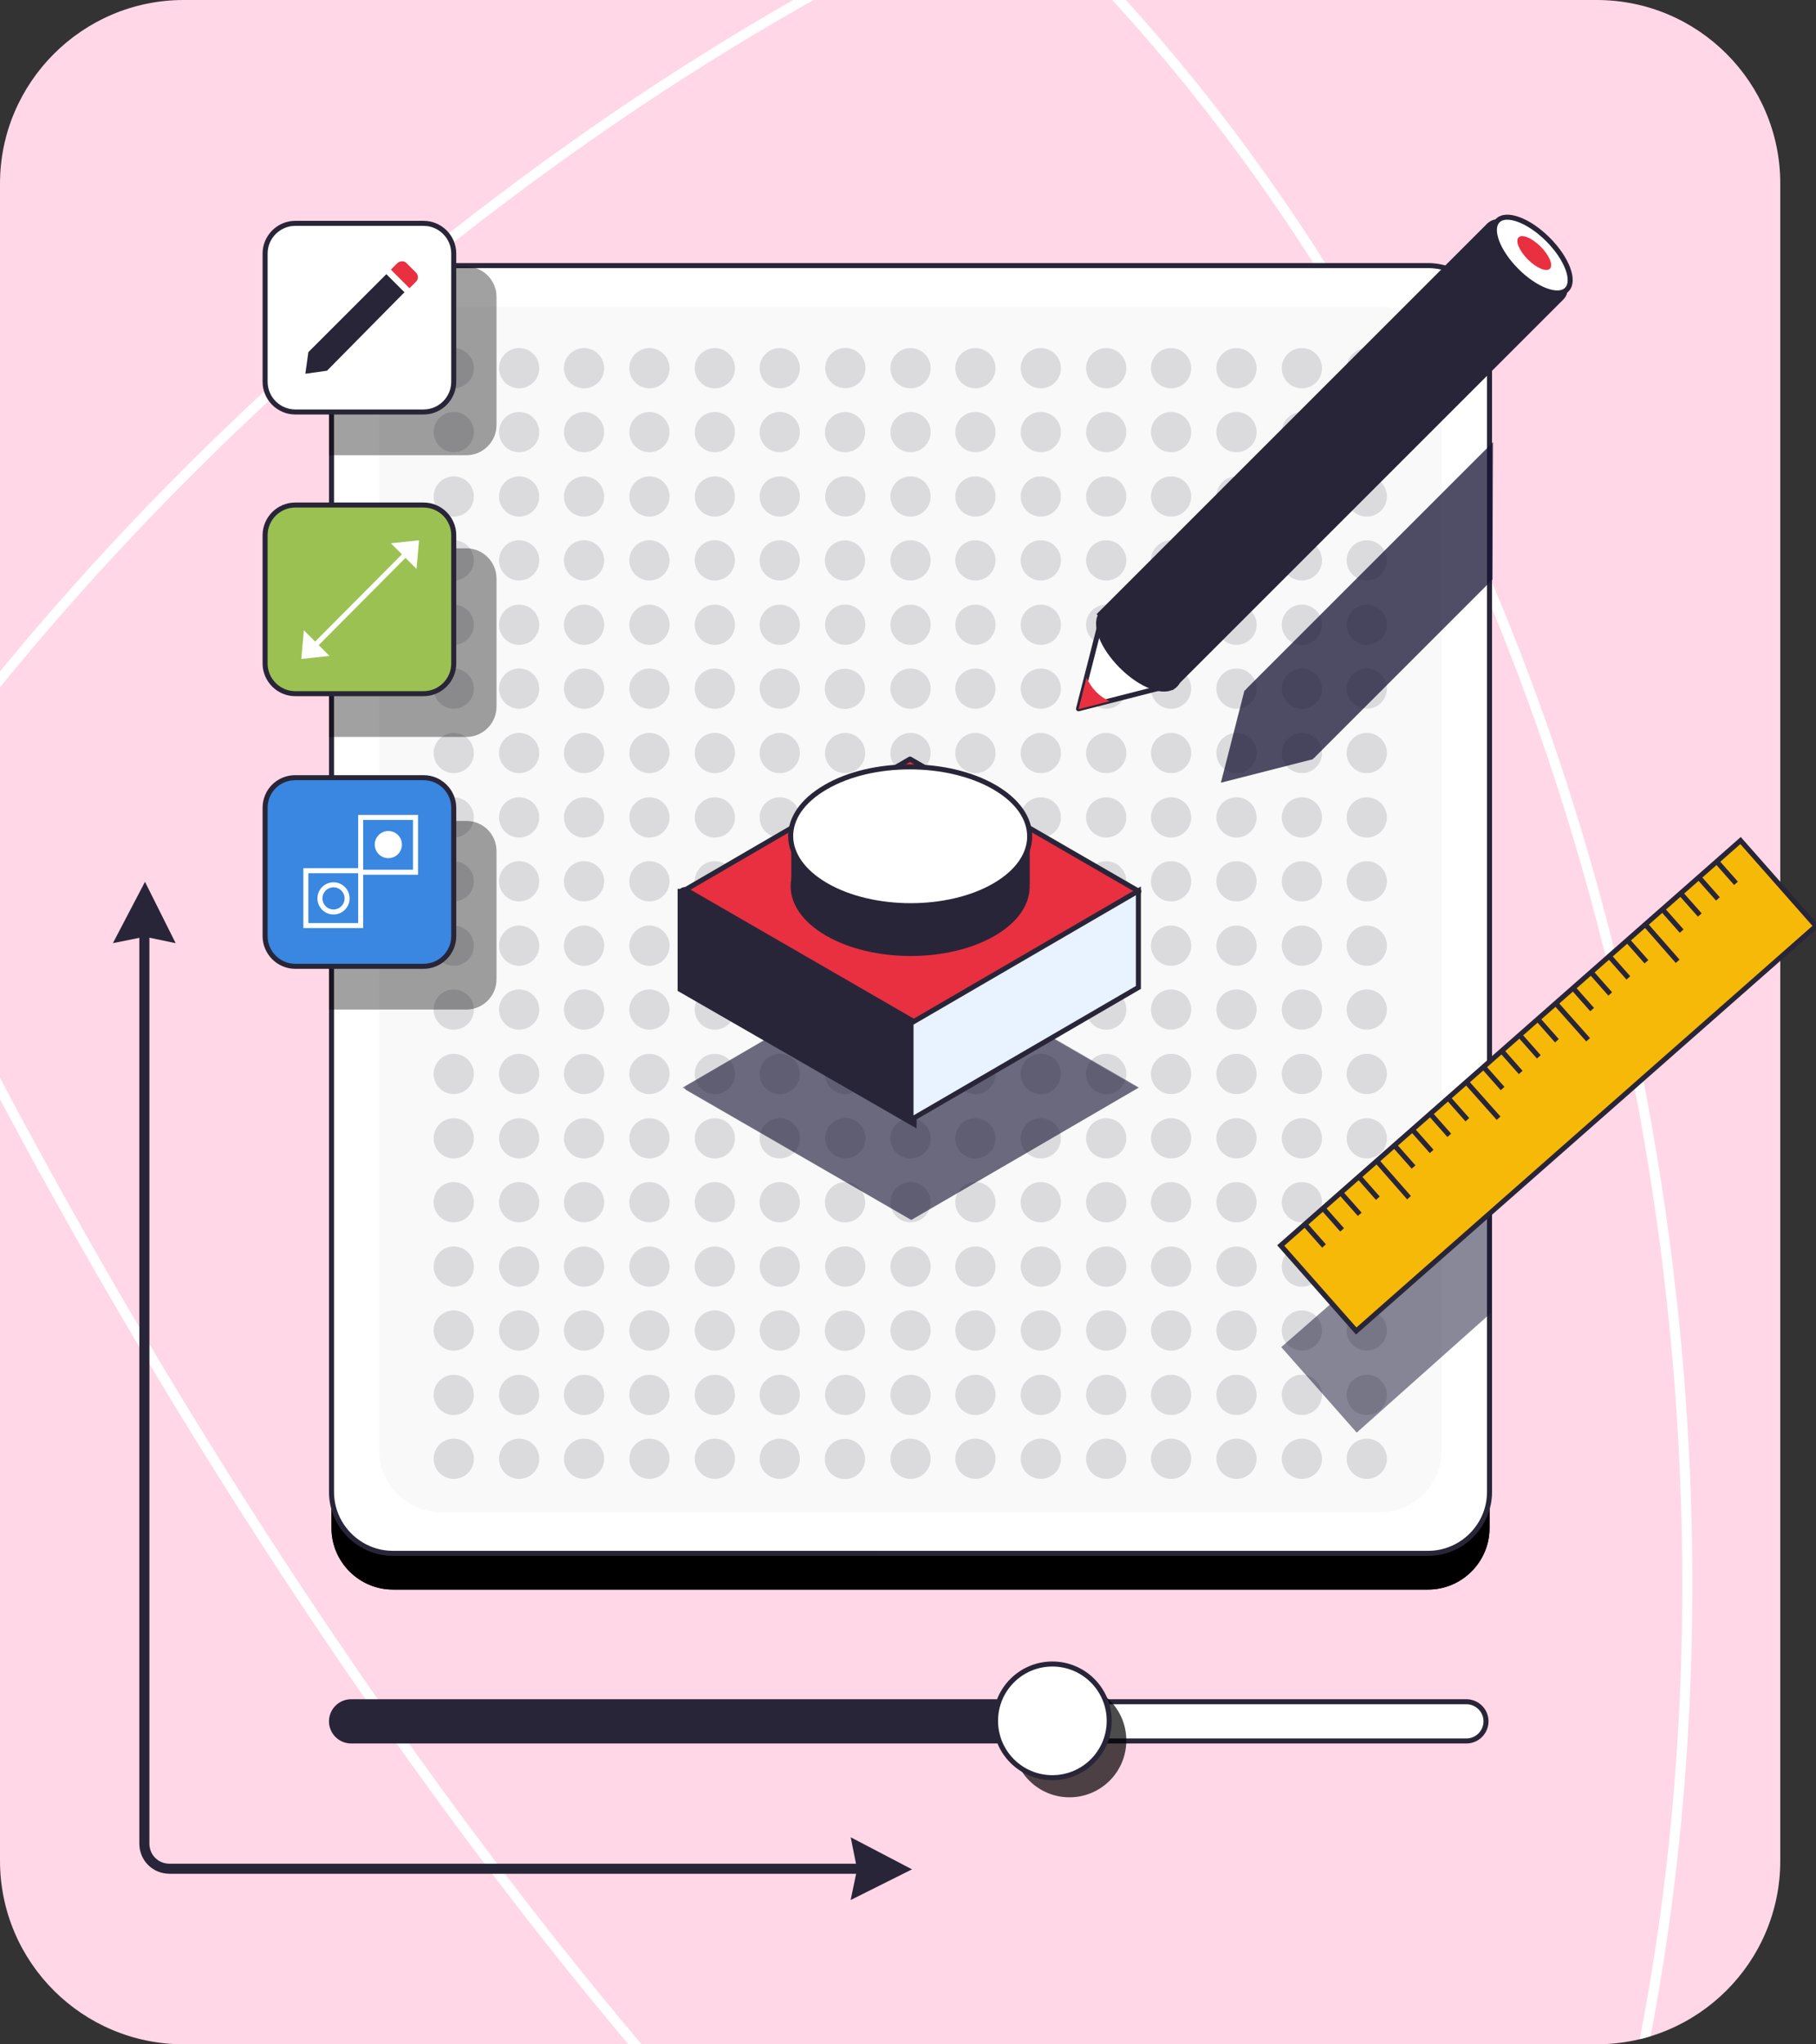 <svg xmlns="http://www.w3.org/2000/svg" xmlns:xlink="http://www.w3.org/1999/xlink" width="361" height="406.4" viewBox="0 0 361 406.4">
    <rect x="0" y="0" width="361" height="406.4" fill="#333333" stroke="none"/>
    <path fill="#FFD7E7" d="M36.5 0h280.9c20.2 0 36.5 16.4 36.5 36.5v333.4c0 20.2-16.4 36.5-36.5 36.5H36.5C16.4 406.4 0 390.1 0 369.9V36.5C0 16.4 16.4 0 36.5 0z"/>
    <defs>
        <path id="a" d="M36.5 0h280.9c20.2 0 36.5 16.4 36.5 36.5v333.4c0 20.2-16.4 36.5-36.5 36.5H36.5C16.4 406.4 0 390.1 0 369.9V36.5C0 16.4 16.4 0 36.5 0z"/>
    </defs>
    <clipPath id="b">
        <use xlink:href="#a" overflow="visible"/>
    </clipPath>
    <g clip-path="url(#b)">
        <path fill="none" stroke="#FFF" stroke-width="2" stroke-miterlimit="10" d="M71.4 504.9C37.2 520.9-60.9 441.7-77.2 352-113 155 218.4-97.3 339.8-33c127.3 67.4 72.4 517-46.7 546.3-142 35-455.8-508.4-359.7-610.5 43-45.6 164.1 1.3 228.8 44.9 203.7 137.3 226.5 495.9 75 631-41.1 36.6-89.5 52-128.3 58.8"/>
    </g>
    <path d="M78.1 60h205.8c6.7 0 12.2 5.5 12.2 12.2v231.6c0 6.7-5.5 12.2-12.2 12.2H78.1c-6.7 0-12.2-5.5-12.2-12.2V72.2c0-6.7 5.5-12.2 12.2-12.2z"/>
    <path d="M78.1 60h205.8c6.7 0 12.2 5.5 12.2 12.2v231.6c0 6.7-5.5 12.2-12.2 12.2H78.1c-6.7 0-12.2-5.5-12.2-12.2V72.2c0-6.7 5.5-12.2 12.2-12.2z"/>
    <path fill="#FFF" stroke="#292538" stroke-miterlimit="10" d="M78.1 52.8h205.8c6.7 0 12.2 5.5 12.2 12.2v231.6c0 6.7-5.5 12.2-12.2 12.2H78.1c-6.7 0-12.2-5.5-12.2-12.2V64.9c0-6.7 5.5-12.1 12.2-12.1z"/>
    <path fill="#F9F9F9" d="M87.6 61h186.8c6.7 0 12.2 5.5 12.2 12.2v215.2c0 6.7-5.5 12.2-12.2 12.2H87.6c-6.7 0-12.2-5.5-12.2-12.2V73.2c0-6.8 5.4-12.2 12.2-12.2z"/>
    <circle fill="#DBDBDD" cx="90.2" cy="73.2" r="4"/>
    <circle fill="#DBDBDD" cx="103.2" cy="73.2" r="4"/>
    <circle fill="#DBDBDD" cx="116.1" cy="73.2" r="4"/>
    <circle fill="#DBDBDD" cx="129.1" cy="73.2" r="4"/>
    <circle fill="#DBDBDD" cx="142.1" cy="73.2" r="4"/>
    <circle fill="#DBDBDD" cx="155" cy="73.2" r="4"/>
    <ellipse transform="rotate(-80.781 168.001 73.157)" fill="#DBDBDD" cx="168" cy="73.2" rx="4" ry="4"/>
    <circle fill="#DBDBDD" cx="181" cy="73.2" r="4"/>
    <circle fill="#DBDBDD" cx="193.9" cy="73.2" r="4"/>
    <circle fill="#DBDBDD" cx="206.9" cy="73.2" r="4"/>
    <circle fill="#DBDBDD" cx="219.9" cy="73.2" r="4"/>
    <circle fill="#DBDBDD" cx="232.8" cy="73.2" r="4"/>
    <circle fill="#DBDBDD" cx="245.8" cy="73.2" r="4"/>
    <circle fill="#DBDBDD" cx="258.8" cy="73.2" r="4"/>
    <circle fill="#DBDBDD" cx="271.7" cy="73.2" r="4"/>
    <circle fill="#DBDBDD" cx="90.2" cy="85.9" r="4"/>
    <circle fill="#DBDBDD" cx="103.2" cy="85.9" r="4"/>
    <circle fill="#DBDBDD" cx="116.1" cy="85.9" r="4"/>
    <circle fill="#DBDBDD" cx="129.1" cy="85.9" r="4"/>
    <circle fill="#DBDBDD" cx="142.1" cy="85.9" r="4"/>
    <circle fill="#DBDBDD" cx="155" cy="85.9" r="4"/>
    <ellipse transform="rotate(-80.781 168.002 85.917)" fill="#DBDBDD" cx="168" cy="85.9" rx="4" ry="4"/>
    <circle fill="#DBDBDD" cx="181" cy="85.9" r="4"/>
    <circle fill="#DBDBDD" cx="193.9" cy="85.9" r="4"/>
    <circle fill="#DBDBDD" cx="206.9" cy="85.9" r="4"/>
    <circle fill="#DBDBDD" cx="219.9" cy="85.9" r="4"/>
    <circle fill="#DBDBDD" cx="232.8" cy="85.9" r="4"/>
    <circle fill="#DBDBDD" cx="245.8" cy="85.9" r="4"/>
    <circle fill="#DBDBDD" cx="258.8" cy="85.9" r="4"/>
    <circle fill="#DBDBDD" cx="271.7" cy="85.9" r="4"/>
    <circle fill="#DBDBDD" cx="90.2" cy="98.7" r="4"/>
    <circle fill="#DBDBDD" cx="103.2" cy="98.7" r="4"/>
    <circle fill="#DBDBDD" cx="116.1" cy="98.7" r="4"/>
    <circle fill="#DBDBDD" cx="129.1" cy="98.7" r="4"/>
    <circle fill="#DBDBDD" cx="142.1" cy="98.7" r="4"/>
    <circle fill="#DBDBDD" cx="155" cy="98.7" r="4"/>
    <ellipse transform="rotate(-80.781 168.002 98.667)" fill="#DBDBDD" cx="168" cy="98.7" rx="4" ry="4"/>
    <circle fill="#DBDBDD" cx="181" cy="98.7" r="4"/>
    <circle fill="#DBDBDD" cx="193.9" cy="98.7" r="4"/>
    <circle fill="#DBDBDD" cx="206.9" cy="98.7" r="4"/>
    <circle fill="#DBDBDD" cx="219.9" cy="98.7" r="4"/>
    <circle fill="#DBDBDD" cx="232.8" cy="98.7" r="4"/>
    <circle fill="#DBDBDD" cx="245.8" cy="98.7" r="4"/>
    <circle fill="#DBDBDD" cx="258.8" cy="98.7" r="4"/>
    <circle fill="#DBDBDD" cx="271.7" cy="98.7" r="4"/>
    <circle fill="#DBDBDD" cx="90.2" cy="111.4" r="4"/>
    <circle fill="#DBDBDD" cx="103.2" cy="111.4" r="4"/>
    <circle fill="#DBDBDD" cx="116.1" cy="111.4" r="4"/>
    <circle fill="#DBDBDD" cx="129.1" cy="111.4" r="4"/>
    <circle fill="#DBDBDD" cx="142.1" cy="111.4" r="4"/>
    <circle fill="#DBDBDD" cx="155" cy="111.4" r="4"/>
    <ellipse transform="rotate(-80.781 168.002 111.427)" fill="#DBDBDD" cx="168" cy="111.4" rx="4" ry="4"/>
    <circle fill="#DBDBDD" cx="181" cy="111.4" r="4"/>
    <circle fill="#DBDBDD" cx="193.9" cy="111.4" r="4"/>
    <circle fill="#DBDBDD" cx="206.9" cy="111.4" r="4"/>
    <circle fill="#DBDBDD" cx="219.9" cy="111.4" r="4"/>
    <circle fill="#DBDBDD" cx="232.8" cy="111.4" r="4"/>
    <circle fill="#DBDBDD" cx="245.8" cy="111.4" r="4"/>
    <circle fill="#DBDBDD" cx="258.8" cy="111.4" r="4"/>
    <circle fill="#DBDBDD" cx="271.7" cy="111.4" r="4"/>
    <circle fill="#DBDBDD" cx="90.2" cy="124.2" r="4"/>
    <circle fill="#DBDBDD" cx="103.2" cy="124.2" r="4"/>
    <circle fill="#DBDBDD" cx="116.1" cy="124.2" r="4"/>
    <circle fill="#DBDBDD" cx="129.1" cy="124.2" r="4"/>
    <circle fill="#DBDBDD" cx="142.1" cy="124.2" r="4"/>
    <circle fill="#DBDBDD" cx="155" cy="124.2" r="4"/>
    <ellipse transform="rotate(-80.781 168.002 124.187)" fill="#DBDBDD" cx="168" cy="124.2" rx="4" ry="4"/>
    <circle fill="#DBDBDD" cx="181" cy="124.2" r="4"/>
    <circle fill="#DBDBDD" cx="193.9" cy="124.2" r="4"/>
    <circle fill="#DBDBDD" cx="206.9" cy="124.2" r="4"/>
    <circle fill="#DBDBDD" cx="219.9" cy="124.2" r="4"/>
    <circle fill="#DBDBDD" cx="232.8" cy="124.2" r="4"/>
    <circle fill="#DBDBDD" cx="245.8" cy="124.2" r="4"/>
    <circle fill="#DBDBDD" cx="258.8" cy="124.2" r="4"/>
    <circle fill="#DBDBDD" cx="271.7" cy="124.2" r="4"/>
    <circle fill="#DBDBDD" cx="90.2" cy="136.9" r="4"/>
    <circle fill="#DBDBDD" cx="103.2" cy="136.9" r="4"/>
    <circle fill="#DBDBDD" cx="116.1" cy="136.9" r="4"/>
    <circle fill="#DBDBDD" cx="129.1" cy="136.9" r="4"/>
    <circle fill="#DBDBDD" cx="142.1" cy="136.9" r="4"/>
    <circle fill="#DBDBDD" cx="155" cy="136.9" r="4"/>
    <ellipse transform="rotate(-80.781 168.002 136.947)" fill="#DBDBDD" cx="168" cy="136.9" rx="4" ry="4"/>
    <circle fill="#DBDBDD" cx="181" cy="136.9" r="4"/>
    <circle fill="#DBDBDD" cx="193.9" cy="136.9" r="4"/>
    <circle fill="#DBDBDD" cx="206.9" cy="136.9" r="4"/>
    <circle fill="#DBDBDD" cx="219.9" cy="136.9" r="4"/>
    <circle fill="#DBDBDD" cx="232.8" cy="136.9" r="4"/>
    <circle fill="#DBDBDD" cx="245.8" cy="136.9" r="4"/>
    <circle fill="#DBDBDD" cx="258.8" cy="136.9" r="4"/>
    <circle fill="#DBDBDD" cx="271.7" cy="136.9" r="4"/>
    <circle fill="#DBDBDD" cx="90.2" cy="149.7" r="4"/>
    <circle fill="#DBDBDD" cx="103.2" cy="149.7" r="4"/>
    <circle fill="#DBDBDD" cx="116.1" cy="149.7" r="4"/>
    <circle fill="#DBDBDD" cx="129.1" cy="149.7" r="4"/>
    <circle fill="#DBDBDD" cx="142.1" cy="149.7" r="4"/>
    <circle fill="#DBDBDD" cx="155" cy="149.7" r="4"/>
    <ellipse transform="rotate(-80.781 168.003 149.707)" fill="#DBDBDD" cx="168" cy="149.7" rx="4" ry="4"/>
    <circle fill="#DBDBDD" cx="181" cy="149.7" r="4"/>
    <circle fill="#DBDBDD" cx="193.9" cy="149.7" r="4"/>
    <circle fill="#DBDBDD" cx="206.9" cy="149.7" r="4"/>
    <circle fill="#DBDBDD" cx="219.9" cy="149.7" r="4"/>
    <circle fill="#DBDBDD" cx="232.8" cy="149.7" r="4"/>
    <circle fill="#DBDBDD" cx="245.8" cy="149.7" r="4"/>
    <circle fill="#DBDBDD" cx="258.8" cy="149.7" r="4"/>
    <circle fill="#DBDBDD" cx="271.7" cy="149.7" r="4"/>
    <circle fill="#DBDBDD" cx="90.2" cy="162.5" r="4"/>
    <circle fill="#DBDBDD" cx="103.2" cy="162.5" r="4"/>
    <circle fill="#DBDBDD" cx="116.1" cy="162.5" r="4"/>
    <circle fill="#DBDBDD" cx="129.1" cy="162.5" r="4"/>
    <circle fill="#DBDBDD" cx="142.1" cy="162.5" r="4"/>
    <circle fill="#DBDBDD" cx="155" cy="162.5" r="4"/>
    <ellipse transform="rotate(-80.781 168.003 162.467)" fill="#DBDBDD" cx="168" cy="162.5" rx="4" ry="4"/>
    <circle fill="#DBDBDD" cx="181" cy="162.5" r="4"/>
    <circle fill="#DBDBDD" cx="193.9" cy="162.5" r="4"/>
    <circle fill="#DBDBDD" cx="206.9" cy="162.5" r="4"/>
    <circle fill="#DBDBDD" cx="219.9" cy="162.5" r="4"/>
    <circle fill="#DBDBDD" cx="232.8" cy="162.5" r="4"/>
    <circle fill="#DBDBDD" cx="245.8" cy="162.5" r="4"/>
    <circle fill="#DBDBDD" cx="258.8" cy="162.5" r="4"/>
    <circle fill="#DBDBDD" cx="271.7" cy="162.5" r="4"/>
    <circle fill="#DBDBDD" cx="90.2" cy="175.2" r="4"/>
    <circle fill="#DBDBDD" cx="103.2" cy="175.2" r="4"/>
    <circle fill="#DBDBDD" cx="116.1" cy="175.2" r="4"/>
    <circle fill="#DBDBDD" cx="129.1" cy="175.2" r="4"/>
    <circle fill="#DBDBDD" cx="142.1" cy="175.2" r="4"/>
    <circle fill="#DBDBDD" cx="155" cy="175.2" r="4"/>
    <ellipse transform="rotate(-80.781 168.003 175.227)" fill="#DBDBDD" cx="168" cy="175.2" rx="4" ry="4"/>
    <circle fill="#DBDBDD" cx="181" cy="175.2" r="4"/>
    <circle fill="#DBDBDD" cx="193.9" cy="175.2" r="4"/>
    <circle fill="#DBDBDD" cx="206.9" cy="175.2" r="4"/>
    <circle fill="#DBDBDD" cx="219.9" cy="175.2" r="4"/>
    <circle fill="#DBDBDD" cx="232.8" cy="175.2" r="4"/>
    <circle fill="#DBDBDD" cx="245.8" cy="175.2" r="4"/>
    <circle fill="#DBDBDD" cx="258.8" cy="175.2" r="4"/>
    <circle fill="#DBDBDD" cx="271.7" cy="175.2" r="4"/>
    <circle fill="#DBDBDD" cx="90.2" cy="188" r="4"/>
    <circle fill="#DBDBDD" cx="103.2" cy="188" r="4"/>
    <circle fill="#DBDBDD" cx="116.1" cy="188" r="4"/>
    <circle fill="#DBDBDD" cx="129.1" cy="188" r="4"/>
    <circle fill="#DBDBDD" cx="142.1" cy="188" r="4"/>
    <circle fill="#DBDBDD" cx="155" cy="188" r="4"/>
    <ellipse transform="rotate(-80.781 168.003 187.977)" fill="#DBDBDD" cx="168" cy="188" rx="4" ry="4"/>
    <circle fill="#DBDBDD" cx="181" cy="188" r="4"/>
    <circle fill="#DBDBDD" cx="193.9" cy="188" r="4"/>
    <circle fill="#DBDBDD" cx="206.9" cy="188" r="4"/>
    <circle fill="#DBDBDD" cx="219.9" cy="188" r="4"/>
    <circle fill="#DBDBDD" cx="232.8" cy="188" r="4"/>
    <circle fill="#DBDBDD" cx="245.8" cy="188" r="4"/>
    <circle fill="#DBDBDD" cx="258.8" cy="188" r="4"/>
    <circle fill="#DBDBDD" cx="271.7" cy="188" r="4"/>
    <circle fill="#DBDBDD" cx="90.2" cy="200.7" r="4"/>
    <circle fill="#DBDBDD" cx="103.2" cy="200.7" r="4"/>
    <circle fill="#DBDBDD" cx="116.1" cy="200.7" r="4"/>
    <circle fill="#DBDBDD" cx="129.1" cy="200.7" r="4"/>
    <circle fill="#DBDBDD" cx="142.1" cy="200.7" r="4"/>
    <circle fill="#DBDBDD" cx="155" cy="200.7" r="4"/>
    <ellipse transform="rotate(-80.781 168.004 200.738)" fill="#DBDBDD" cx="168" cy="200.7" rx="4" ry="4"/>
    <circle fill="#DBDBDD" cx="181" cy="200.7" r="4"/>
    <circle fill="#DBDBDD" cx="193.9" cy="200.7" r="4"/>
    <circle fill="#DBDBDD" cx="206.9" cy="200.7" r="4"/>
    <circle fill="#DBDBDD" cx="219.9" cy="200.7" r="4"/>
    <circle fill="#DBDBDD" cx="232.8" cy="200.7" r="4"/>
    <circle fill="#DBDBDD" cx="245.8" cy="200.7" r="4"/>
    <circle fill="#DBDBDD" cx="258.8" cy="200.7" r="4"/>
    <circle fill="#DBDBDD" cx="271.7" cy="200.7" r="4"/>
    <circle fill="#DBDBDD" cx="90.2" cy="213.5" r="4"/>
    <circle fill="#DBDBDD" cx="103.2" cy="213.5" r="4"/>
    <circle fill="#DBDBDD" cx="116.1" cy="213.5" r="4"/>
    <circle fill="#DBDBDD" cx="129.1" cy="213.5" r="4"/>
    <circle fill="#DBDBDD" cx="142.1" cy="213.5" r="4"/>
    <circle fill="#DBDBDD" cx="155" cy="213.5" r="4"/>
    <ellipse transform="rotate(-80.781 168.004 213.497)" fill="#DBDBDD" cx="168" cy="213.5" rx="4" ry="4"/>
    <circle fill="#DBDBDD" cx="181" cy="213.5" r="4"/>
    <circle fill="#DBDBDD" cx="193.9" cy="213.5" r="4"/>
    <circle fill="#DBDBDD" cx="206.9" cy="213.5" r="4"/>
    <circle fill="#DBDBDD" cx="219.9" cy="213.5" r="4"/>
    <circle fill="#DBDBDD" cx="232.8" cy="213.5" r="4"/>
    <circle fill="#DBDBDD" cx="245.8" cy="213.5" r="4"/>
    <circle fill="#DBDBDD" cx="258.8" cy="213.5" r="4"/>
    <circle fill="#DBDBDD" cx="271.7" cy="213.5" r="4"/>
    <circle fill="#DBDBDD" cx="90.2" cy="226.3" r="4"/>
    <circle fill="#DBDBDD" cx="103.2" cy="226.3" r="4"/>
    <circle fill="#DBDBDD" cx="116.1" cy="226.3" r="4"/>
    <circle fill="#DBDBDD" cx="129.1" cy="226.3" r="4"/>
    <circle fill="#DBDBDD" cx="142.1" cy="226.3" r="4"/>
    <circle fill="#DBDBDD" cx="155" cy="226.3" r="4"/>
    <ellipse transform="rotate(-80.781 168.004 226.257)" fill="#DBDBDD" cx="168" cy="226.3" rx="4" ry="4"/>
    <circle fill="#DBDBDD" cx="181" cy="226.3" r="4"/>
    <circle fill="#DBDBDD" cx="193.9" cy="226.3" r="4"/>
    <circle fill="#DBDBDD" cx="206.9" cy="226.3" r="4"/>
    <circle fill="#DBDBDD" cx="219.9" cy="226.3" r="4"/>
    <circle fill="#DBDBDD" cx="232.8" cy="226.3" r="4"/>
    <circle fill="#DBDBDD" cx="245.8" cy="226.3" r="4"/>
    <circle fill="#DBDBDD" cx="258.8" cy="226.3" r="4"/>
    <circle fill="#DBDBDD" cx="271.7" cy="226.3" r="4"/>
    <circle fill="#DBDBDD" cx="90.2" cy="239" r="4"/>
    <circle fill="#DBDBDD" cx="103.2" cy="239" r="4"/>
    <circle fill="#DBDBDD" cx="116.1" cy="239" r="4"/>
    <circle fill="#DBDBDD" cx="129.1" cy="239" r="4"/>
    <circle fill="#DBDBDD" cx="142.1" cy="239" r="4"/>
    <circle fill="#DBDBDD" cx="155" cy="239" r="4"/>
    <ellipse transform="rotate(-80.781 168.004 239.018)" fill="#DBDBDD" cx="168" cy="239" rx="4" ry="4"/>
    <circle fill="#DBDBDD" cx="181" cy="239" r="4"/>
    <circle fill="#DBDBDD" cx="193.9" cy="239" r="4"/>
    <circle fill="#DBDBDD" cx="206.9" cy="239" r="4"/>
    <circle fill="#DBDBDD" cx="219.9" cy="239" r="4"/>
    <circle fill="#DBDBDD" cx="232.8" cy="239" r="4"/>
    <circle fill="#DBDBDD" cx="245.8" cy="239" r="4"/>
    <circle fill="#DBDBDD" cx="258.8" cy="239" r="4"/>
    <circle fill="#DBDBDD" cx="271.7" cy="239" r="4"/>
    <circle fill="#DBDBDD" cx="90.2" cy="251.8" r="4"/>
    <circle fill="#DBDBDD" cx="103.2" cy="251.8" r="4"/>
    <circle fill="#DBDBDD" cx="116.1" cy="251.8" r="4"/>
    <circle fill="#DBDBDD" cx="129.1" cy="251.8" r="4"/>
    <circle fill="#DBDBDD" cx="142.1" cy="251.8" r="4"/>
    <circle fill="#DBDBDD" cx="155" cy="251.8" r="4"/>
    <ellipse transform="rotate(-80.781 168.004 251.778)" fill="#DBDBDD" cx="168" cy="251.8" rx="4" ry="4"/>
    <circle fill="#DBDBDD" cx="181" cy="251.8" r="4"/>
    <circle fill="#DBDBDD" cx="193.9" cy="251.8" r="4"/>
    <circle fill="#DBDBDD" cx="206.9" cy="251.8" r="4"/>
    <circle fill="#DBDBDD" cx="219.9" cy="251.8" r="4"/>
    <circle fill="#DBDBDD" cx="232.8" cy="251.8" r="4"/>
    <circle fill="#DBDBDD" cx="245.8" cy="251.8" r="4"/>
    <circle fill="#DBDBDD" cx="258.8" cy="251.8" r="4"/>
    <circle fill="#DBDBDD" cx="271.7" cy="251.8" r="4"/>
    <circle fill="#DBDBDD" cx="90.2" cy="264.5" r="4"/>
    <circle fill="#DBDBDD" cx="103.2" cy="264.5" r="4"/>
    <circle fill="#DBDBDD" cx="116.1" cy="264.5" r="4"/>
    <circle fill="#DBDBDD" cx="129.1" cy="264.5" r="4"/>
    <circle fill="#DBDBDD" cx="142.1" cy="264.5" r="4"/>
    <circle fill="#DBDBDD" cx="155" cy="264.5" r="4"/>
    <ellipse transform="rotate(-80.781 168.005 264.538)" fill="#DBDBDD" cx="168" cy="264.5" rx="4" ry="4"/>
    <circle fill="#DBDBDD" cx="181" cy="264.5" r="4"/>
    <circle fill="#DBDBDD" cx="193.9" cy="264.5" r="4"/>
    <circle fill="#DBDBDD" cx="206.9" cy="264.5" r="4"/>
    <circle fill="#DBDBDD" cx="219.9" cy="264.5" r="4"/>
    <circle fill="#DBDBDD" cx="232.8" cy="264.5" r="4"/>
    <circle fill="#DBDBDD" cx="245.8" cy="264.5" r="4"/>
    <circle fill="#DBDBDD" cx="258.8" cy="264.5" r="4"/>
    <circle fill="#DBDBDD" cx="271.7" cy="264.5" r="4"/>
    <circle fill="#DBDBDD" cx="90.2" cy="277.3" r="4"/>
    <circle fill="#DBDBDD" cx="103.2" cy="277.3" r="4"/>
    <circle fill="#DBDBDD" cx="116.1" cy="277.3" r="4"/>
    <circle fill="#DBDBDD" cx="129.1" cy="277.3" r="4"/>
    <circle fill="#DBDBDD" cx="142.1" cy="277.3" r="4"/>
    <circle fill="#DBDBDD" cx="155" cy="277.3" r="4"/>
    <ellipse transform="rotate(-80.781 168.005 277.288)" fill="#DBDBDD" cx="168" cy="277.3" rx="4" ry="4"/>
    <circle fill="#DBDBDD" cx="181" cy="277.3" r="4"/>
    <circle fill="#DBDBDD" cx="193.9" cy="277.3" r="4"/>
    <circle fill="#DBDBDD" cx="206.9" cy="277.3" r="4"/>
    <circle fill="#DBDBDD" cx="219.9" cy="277.3" r="4"/>
    <circle fill="#DBDBDD" cx="232.8" cy="277.3" r="4"/>
    <circle fill="#DBDBDD" cx="245.8" cy="277.3" r="4"/>
    <circle fill="#DBDBDD" cx="258.8" cy="277.3" r="4"/>
    <circle fill="#DBDBDD" cx="271.7" cy="277.3" r="4"/>
    <circle fill="#DBDBDD" cx="90.2" cy="290" r="4"/>
    <circle fill="#DBDBDD" cx="103.2" cy="290" r="4"/>
    <circle fill="#DBDBDD" cx="116.1" cy="290" r="4"/>
    <circle fill="#DBDBDD" cx="129.1" cy="290" r="4"/>
    <circle fill="#DBDBDD" cx="142.1" cy="290" r="4"/>
    <circle fill="#DBDBDD" cx="155" cy="290" r="4"/>
    <ellipse transform="rotate(-80.781 168.005 290.048)" fill="#DBDBDD" cx="168" cy="290" rx="4" ry="4"/>
    <circle fill="#DBDBDD" cx="181" cy="290" r="4"/>
    <circle fill="#DBDBDD" cx="193.9" cy="290" r="4"/>
    <circle fill="#DBDBDD" cx="206.9" cy="290" r="4"/>
    <circle fill="#DBDBDD" cx="219.9" cy="290" r="4"/>
    <circle fill="#DBDBDD" cx="232.8" cy="290" r="4"/>
    <circle fill="#DBDBDD" cx="245.8" cy="290" r="4"/>
    <circle fill="#DBDBDD" cx="258.8" cy="290" r="4"/>
    <circle fill="#DBDBDD" cx="271.7" cy="290" r="4"/>
    <g opacity=".67">
        <path opacity=".75" fill="#161333" d="M135.7 216.2l45.2-26.3 45.5 26.3-45.2 26.3-45.5-26.3z"/>
        <defs>
            <path id="c" d="M135.7 216.3l45.1-26.3 45.5 26.3-45.2 26.2z"/>
        </defs>
        <clipPath id="d">
            <use xlink:href="#c" overflow="visible"/>
        </clipPath>
        <g clip-path="url(#d)">
            <path opacity=".75" fill="#161333" d="M226.3 216.2L180.8 190l-44.3 25.8c-.3.2-.4.5-.2.8.1.1.1.2.2.2l44.6 25.8 45.2-26.4"/>
        </g>
    </g>
    <path fill="#E83041" d="M135.7 177.2l45.2-26.3 45.5 26.3-45.2 26.3-45.5-26.3z"/>
    <path fill="none" stroke="#292538" stroke-linejoin="round" d="M135.7 177.2l45.2-26.3 45.5 26.3-45.2 26.3-45.5-26.3z"/>
    <path fill="#292538" stroke="#292538" stroke-width="2" stroke-miterlimit="10" d="M135.7 177.7v18.7l45.5 26.2v-19.2l-45-26c-.1-.1-.3 0-.4.1-.1.1-.1.1-.1.2z"/>
    <path fill="#E9F2FF" stroke="#292538" stroke-miterlimit="10" d="M181.1 203.4v19.2l45.2-26.3v-19.2l-45.2 26.3h0z"/>
    <path fill="#292538" d="M197.7 166.5c-9.3-5.4-24.4-5.4-33.6 0-9.3 5.4-9.2 14.1.1 19.5s24.4 5.4 33.6 0 9.2-14.1-.1-19.5"/>
    <path fill="#292538" d="M157.3 167.5h47.4v8.3h-47.4v-8.3z"/>
    <path fill="#FFF" stroke="#292538" stroke-miterlimit="10" d="M197.7 156.5c-9.3-5.4-24.4-5.4-33.6 0-9.3 5.4-9.2 14.1.1 19.5s24.4 5.4 33.6 0 9.2-14.1-.1-19.5"/>
    <g opacity=".75">
        <path opacity=".67" fill="#161333" d="M269.7 284.8l26.7-23.8v-29.6l-41.7 36.4 15 17z"/>
    </g>
    <path opacity=".37" d="M92.7 53H65.4v37.5h27.3c3.3 0 6-2.7 6-6V59c0-3.3-2.7-6-6-6z"/>
    <path fill="#FFF" stroke="#292538" stroke-miterlimit="10" d="M58.7 44.4h25.5c3.3 0 6 2.7 6 6v25.5c0 3.3-2.7 6-6 6H58.7c-3.3 0-6-2.7-6-6V50.4c0-3.3 2.7-6 6-6z"/>
    <path opacity=".37" d="M92.7 109H65.4v37.5h27.3c3.3 0 6-2.7 6-6V115c0-3.3-2.7-6-6-6z"/>
    <path fill="#9CC153" stroke="#292538" stroke-miterlimit="10" d="M58.7 100.4h25.5c3.3 0 6 2.7 6 6v25.5c0 3.3-2.7 6-6 6H58.7c-3.3 0-6-2.7-6-6v-25.5c0-3.3 2.7-6 6-6z"/>
    <path opacity=".37" d="M92.7 163.2H65.4v37.5h27.3c3.3 0 6-2.7 6-6v-25.5c0-3.4-2.7-6-6-6z"/>
    <path fill="#3987E0" stroke="#292538" stroke-miterlimit="10" d="M58.7 154.6h25.5c3.3 0 6 2.7 6 6v25.5c0 3.3-2.7 6-6 6H58.7c-3.3 0-6-2.7-6-6v-25.5c0-3.4 2.7-6 6-6z"/>
    <path fill="#FFF" stroke="#292538" stroke-miterlimit="10" d="M69.8 338.3h221.7c2.1 0 3.9 1.7 3.9 3.9v0c0 2.1-1.7 3.9-3.9 3.9H69.8c-2.1 0-3.9-1.7-3.9-3.9v0c0-2.2 1.8-3.9 3.9-3.9z"/>
    <path fill="#292538" d="M69.8 338.3h137.1v7.8H69.8c-2.1 0-3.9-1.7-3.9-3.9s1.8-4 3.9-3.9z"/>
    <path fill="none" stroke="#292538" stroke-width="2" stroke-miterlimit="10" d="M28.7 183.4v183.1c0 2.8 2.2 5 5 5H172"/>
    <path fill="#292538" stroke="#292538" stroke-width="2" stroke-miterlimit="10" d="M24.3 186.1l4.5-.9 4.3.9-4.3-8.6-4.5 8.6zm146.2 181l.9 4.5-.9 4.3 8.6-4.3-8.6-4.5z"/>
    <circle opacity=".7" cx="212.6" cy="346" r="11.3"/>
    <circle fill="#FFF" stroke="#292538" stroke-linejoin="round" cx="209.2" cy="342.1" r="11.3"/>
    <path fill="#F7B907" stroke="#292538" stroke-miterlimit="10" d="M346 167.1l15 17-91.4 80.5-15-17 91.4-80.5z"/>
    <path fill="#FFF" stroke="#292538" stroke-linejoin="round" d="M259.4 243.4l3.8 4.3m-.2-7.5l3.8 4.3m-.3-7.4l3.8 4.3m-.2-7.5l3.8 4.3m-.2-7.4l6.4 7.3m-2.9-10.4l3.8 4.3m-.2-7.4l3.8 4.3m-.3-7.5l3.8 4.3m-.2-7.4l3.8 4.3m-.2-7.5l6.4 7.2m-3-10.2l3.8 4.3m-.2-7.5l3.8 4.3m-.2-7.4l3.8 4.3m-.2-7.5l3.8 4.3m-.2-7.4l6.4 7.2m-3-10.3l3.8 4.3m-.2-7.4l3.8 4.3m-.2-7.5l3.8 4.3m-.2-7.5l3.8 4.3m-.2-7.4l6.4 7.3m-3-10.3l3.8 4.3m-.2-7.5l3.8 4.3m-.2-7.5l3.8 4.3m-.2-7.4l3.8 4.3"/>
    <path fill="#FFF" stroke="#292538" stroke-linecap="round" stroke-linejoin="round" d="M219.1 122.5l-4.7 18.4 18.4-4.7"/>
    <path fill="#E83041" d="M216 134.7l-1.6 6.3 6.2-1.6c-2.1-.9-3.7-2.6-4.6-4.7z"/>
    <ellipse transform="rotate(-45.001 226.352 128.958)" fill="#292538" stroke="#292538" stroke-width="2" stroke-miterlimit="10" cx="226.4" cy="129" rx="4.4" ry="9.7"/>
    <path fill="#292538" stroke="#292538" stroke-width="2" stroke-miterlimit="10" d="M299 45.1l11.1 11.1c.7.7.7 1.9 0 2.6l-77 77h0l-13.7-13.7h0l77-77c.8-.7 1.9-.7 2.6 0z"/>
    <ellipse transform="rotate(-45.001 304.613 50.703)" fill="#FFF" stroke="#292538" stroke-linejoin="round" cx="304.6" cy="50.7" rx="4.4" ry="9.7"/>
    <ellipse transform="rotate(-45.001 305.003 50.31)" fill="#E83041" cx="305" cy="50.3" rx="1.8" ry="4.4"/>
    <path opacity=".75" fill="#161333" d="M296.8 87.9l-48.9 48.9c-.1.1-.3.3-.4.5l-.1-.1-4.7 18.4 18.4-4.7-.1-.1c.2-.1.4-.2.5-.4l35.2-35.2"/>
    <path fill="none" stroke="#FFF" stroke-linejoin="round" d="M80.7 110.1l-18.1 18.2"/>
    <path fill="#FFF" d="M77.7 108l5.1 5.1.5-5.7-5.6.6zm-12.2 22.4l-5.1-5.1-.5 5.7 5.6-.6z"/>
    <path fill="#292538" d="M65 73.7l-4.3.6.6-4.3 15.5-15.5 3.6 3.6L65 73.7z"/>
    <path fill="#E83041" d="M80.9 52.4l1.8 1.8c.5.5.5 1.3 0 1.8l-1.3 1.3-3.7-3.7 1.3-1.3c.6-.5 1.4-.5 1.9.1 0-.1 0-.1 0 0z"/>
    <path fill="#3987E0" stroke="#FFF" stroke-miterlimit="10" d="M60.8 173.1h10.9V184H60.8v-10.9z"/>
    <circle fill="#3987E0" stroke="#FFF" stroke-miterlimit="10" cx="66.3" cy="178.6" r="2.7"/>
    <path fill="#3987E0" stroke="#FFF" stroke-miterlimit="10" d="M71.7 162.5h10.9v10.9H71.7v-10.9z"/>
    <circle fill="#FFF" cx="77.2" cy="167.9" r="2.7"/>
</svg>

